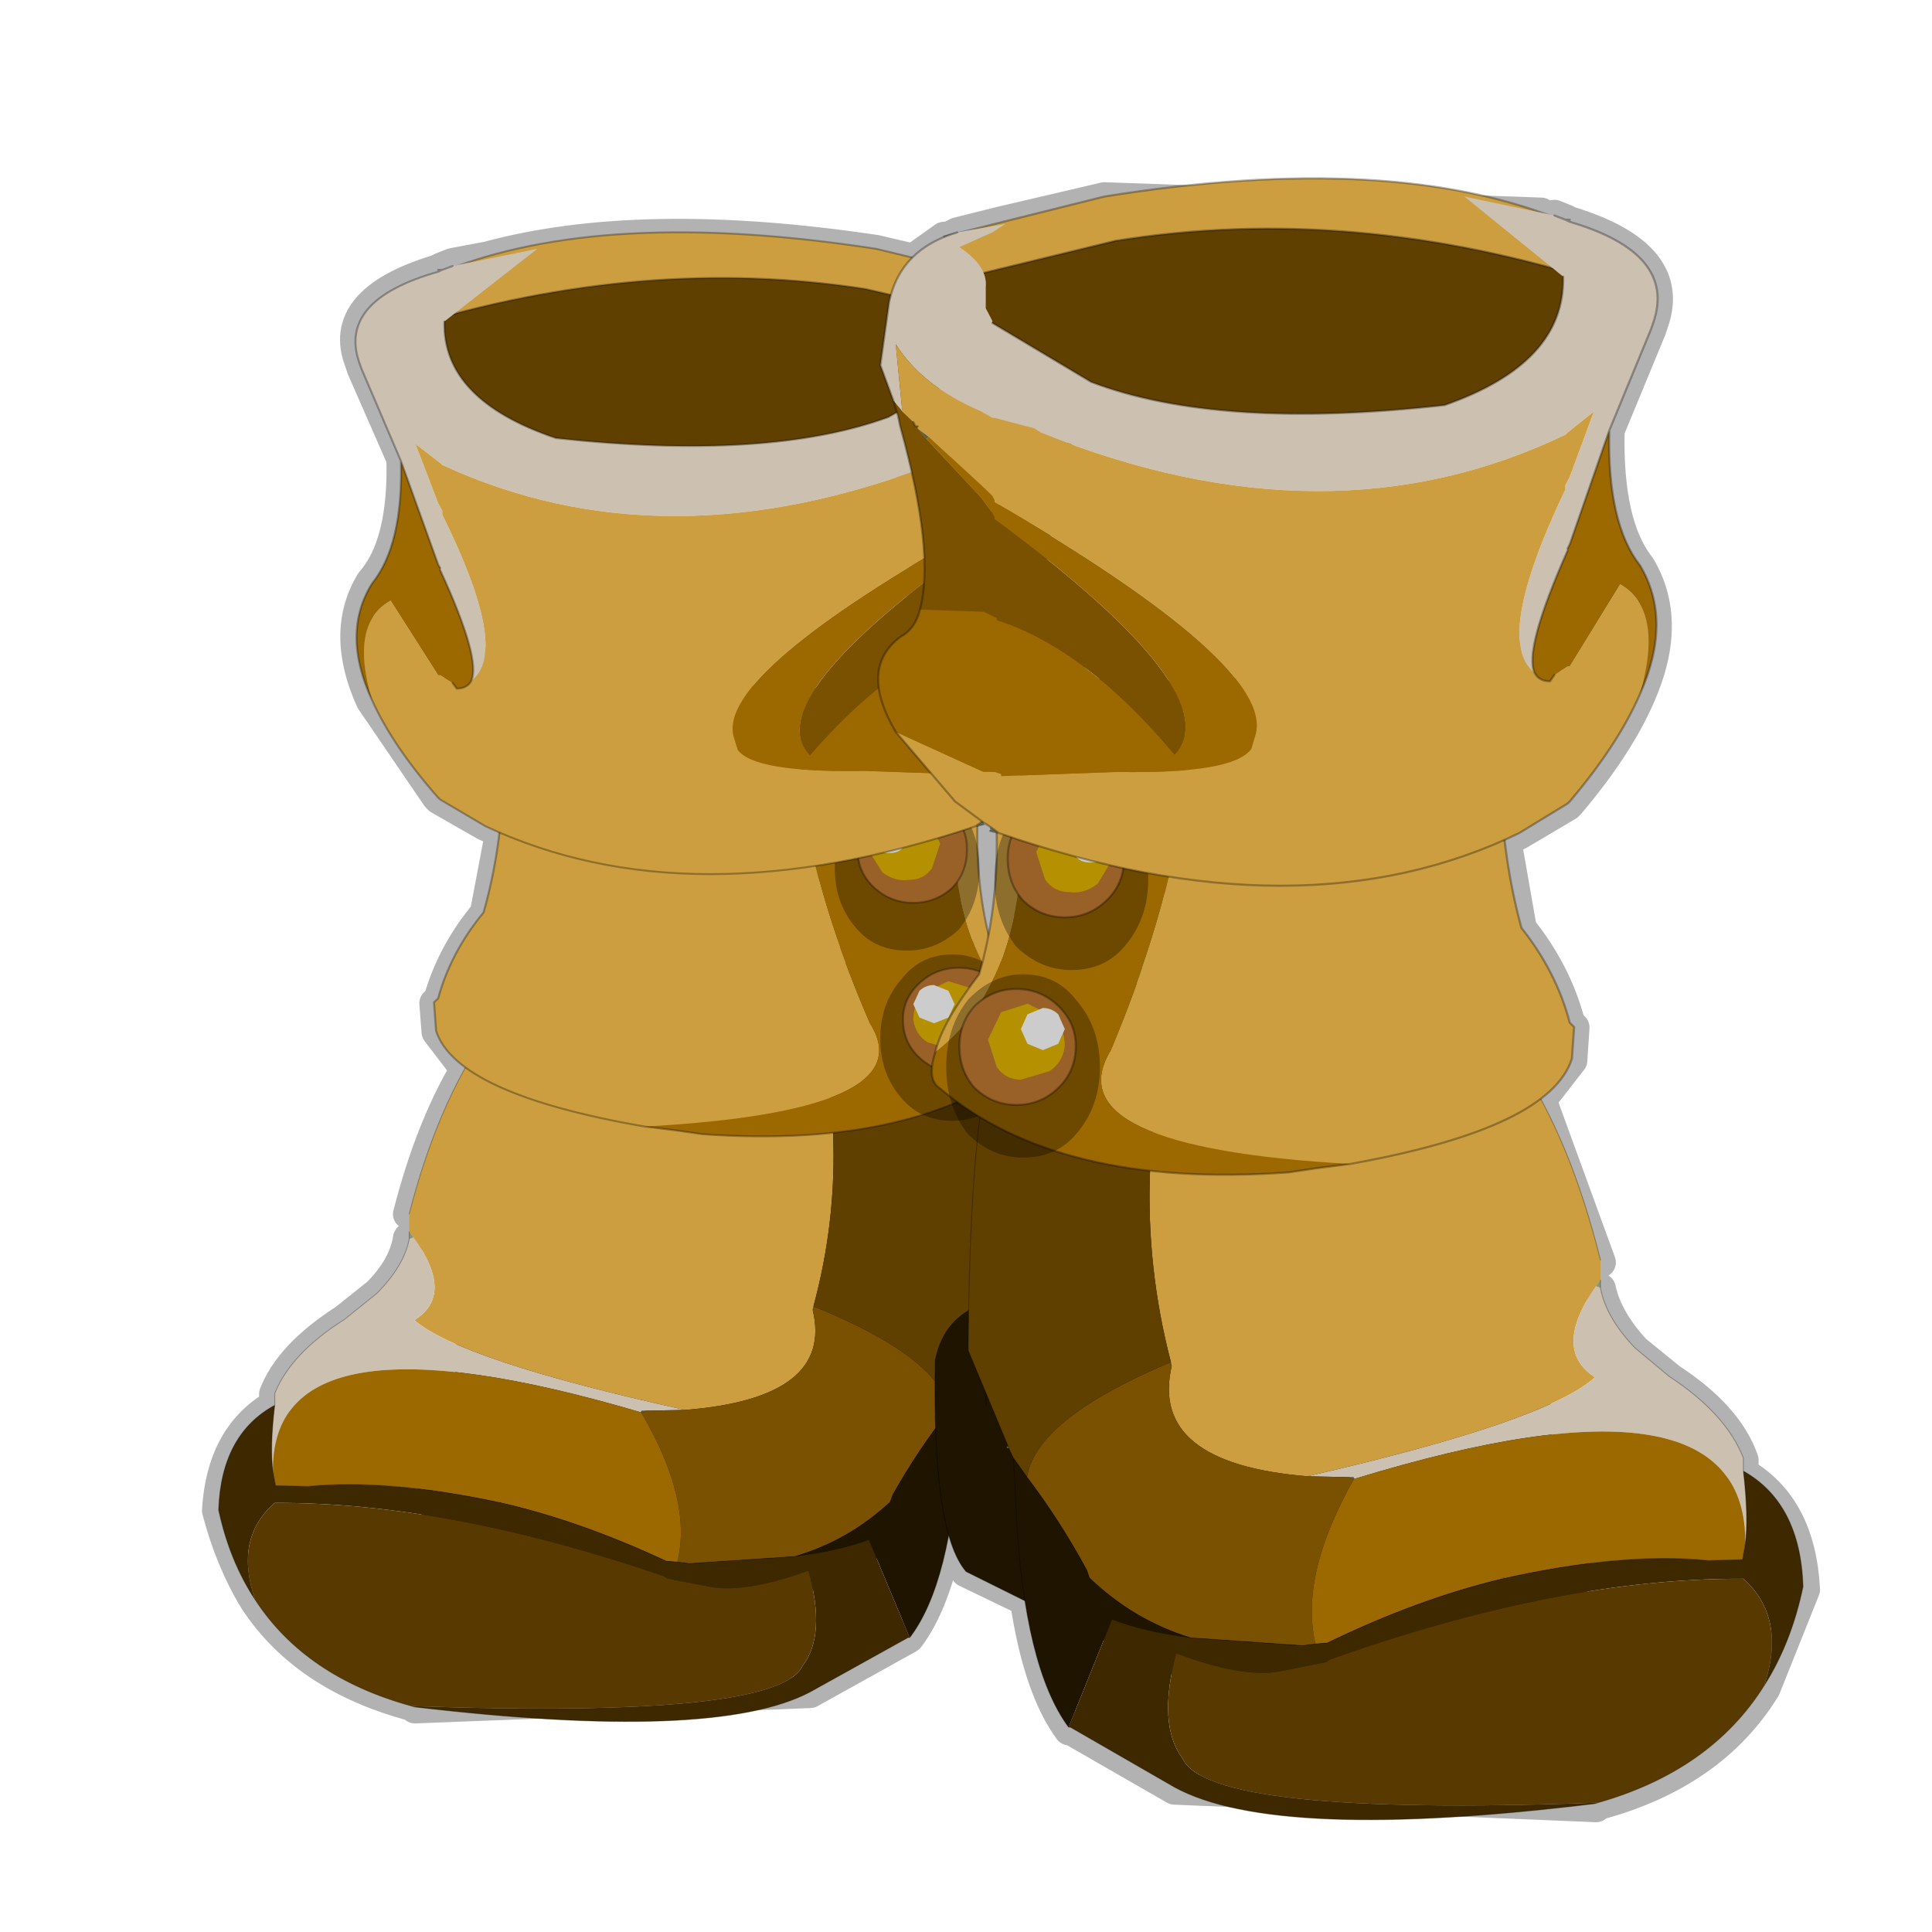 <?xml version="1.0" encoding="UTF-8" standalone="no"?>
<svg xmlns:xlink="http://www.w3.org/1999/xlink" height="440.0px" width="440.0px" xmlns="http://www.w3.org/2000/svg">
  <g transform="matrix(10.0, 0.0, 0.0, 10.0, 0.0, 0.0)">
    <use height="44.0" transform="matrix(1.0, 0.0, 0.0, 1.0, 0.0, 0.0)" width="44.0" xlink:href="#shape0"/>
    <use height="39.0" transform="matrix(0.941, 0.0, 0.0, 0.871, 4.944, 5.275)" width="21.1" xlink:href="#sprite0"/>
    <use height="39.0" transform="matrix(-1.0, 0.0, 0.0, 0.96, 41.1, 4.044)" width="21.1" xlink:href="#sprite0"/>
  </g>
  <defs>
    <g id="shape0" transform="matrix(1.0, 0.0, 0.0, 1.0, 0.0, 0.0)">
      <path d="M44.0 44.0 L0.0 44.0 0.0 0.0 44.0 0.0 44.0 44.0" fill="#43adca" fill-opacity="0.0" fill-rule="evenodd" stroke="none"/>
      <path d="M35.3 15.55 L34.95 15.35 Q34.7 14.8 35.75 12.4 36.05 11.25 36.65 9.8 L37.6 7.5 37.65 7.35 Q38.2 5.8 35.75 5.05 L35.65 5.0 35.4 4.9 M35.6 6.3 Q35.65 8.3 32.9 9.25 27.75 9.8 24.85 8.7 L22.6 7.35 M26.15 19.95 L26.65 20.0 Q30.9 20.65 34.3 19.15 L34.6 19.0 35.7 18.35 35.75 18.3 Q36.85 17.0 37.35 15.85 38.1 14.15 37.35 12.9 36.6 11.95 36.65 9.8 M24.35 22.6 L31.75 21.7 32.5 21.6 M34.3 19.15 L34.65 21.15 Q35.45 22.15 35.75 23.3 L35.85 23.4 35.8 24.15 35.1 25.05 36.45 28.75 M31.75 21.7 Q33.8 22.65 35.1 25.05 M36.45 29.35 Q36.6 30.05 37.25 30.75 L38.05 31.4 Q39.35 32.25 39.7 33.25 L39.7 33.55 Q41.0 34.3 41.1 36.2 L40.2 38.45 Q39.0 40.4 36.4 41.1 L36.35 41.15 26.75 40.75 24.4 39.4 24.35 39.4 Q23.65 38.45 23.35 36.45 L22.0 35.8 21.6 34.95 Q21.3 36.5 20.7 37.3 L18.45 38.55 9.45 38.9 9.4 38.85 Q6.95 38.2 5.8 36.45 5.25 35.55 4.95 34.4 5.05 32.7 6.25 32.0 L6.25 31.75 Q6.6 30.85 7.85 30.05 L8.6 29.45 Q9.2 28.85 9.3 28.2 M22.25 26.05 L22.05 30.8 22.2 31.1 22.95 32.95 23.0 33.05 23.1 33.25 23.4 33.7 23.95 34.5 24.75 35.8 24.8 36.0 Q25.8 36.95 27.1 37.35 L29.7 37.55 29.95 37.5 30.25 37.45 Q32.3 36.45 34.25 36.0 L36.25 35.65 38.9 35.6 39.7 35.55 39.75 35.25 39.7 33.55 M35.4 6.15 Q30.25 4.75 25.4 5.5 23.9 5.7 22.4 6.2 M35.1 4.85 L25.15 4.5 22.8 5.05 21.8 5.3 21.6 5.4 21.5 5.4 20.8 5.9 20.3 6.7 20.25 6.9 20.05 8.35 20.35 9.15 20.45 9.4 20.45 9.5 20.5 9.7 20.75 10.7 21.05 12.7 21.05 13.25 20.95 13.9 20.5 14.55 Q19.95 14.95 20.0 15.65 L20.4 16.7 21.15 17.65 21.75 18.3 22.35 18.7 22.4 18.75 22.55 18.85 22.7 18.95 22.75 19.0 22.7 19.0 22.7 19.55 M20.45 9.4 L20.25 9.45 12.65 9.95 Q10.05 9.1 10.1 7.3 15.0 5.9 19.7 6.6 L20.3 6.7 M20.8 5.9 L19.95 5.7 Q14.6 4.9 11.1 5.85 L10.3 6.0 10.05 6.1 9.95 6.15 Q7.65 6.85 8.2 8.25 L8.25 8.4 9.15 10.45 9.95 12.8 10.0 12.9 Q10.95 15.0 10.75 15.5 L10.4 15.65 M9.3 27.65 Q9.8 25.7 10.6 24.35 L9.95 23.5 9.9 22.85 10.0 22.75 Q10.3 21.7 11.05 20.8 L11.4 18.95 11.05 18.8 10.0 18.2 9.95 18.15 8.45 15.95 Q7.75 14.4 8.45 13.25 9.2 12.4 9.15 10.45 M10.6 24.35 Q11.8 22.1 13.75 21.25 L13.05 21.2 M19.0 19.65 L18.55 19.7 Q14.55 20.3 11.4 18.95 M19.9 18.5 Q20.3 18.15 20.8 18.15 21.3 18.15 21.7 18.5 22.05 18.85 22.05 19.35 L21.7 20.2 20.8 20.55 Q20.3 20.55 19.9 20.2 19.55 19.85 19.55 19.35 19.55 18.85 19.9 18.5 M23.3 18.65 Q22.95 19.0 22.95 19.6 22.95 20.15 23.3 20.55 23.7 20.9 24.25 20.9 L25.2 20.55 Q25.6 20.15 25.6 19.6 25.6 19.0 25.2 18.65 24.8 18.25 24.25 18.25 23.7 18.25 23.3 18.65 M22.4 21.9 L22.55 21.25 22.3 19.8 22.3 19.5 22.3 18.8 22.2 18.8 22.3 18.75 22.35 18.7 M22.4 18.75 L22.3 18.8 M22.55 21.25 L22.65 20.3 M21.8 22.05 Q22.3 22.05 22.7 22.4 L22.85 22.55 23.15 22.5 Q23.7 22.5 24.1 22.9 24.5 23.25 24.5 23.85 24.5 24.4 24.1 24.8 L23.15 25.15 Q22.6 25.15 22.2 24.8 L22.0 24.45 21.8 24.45 Q21.3 24.45 20.9 24.1 20.55 23.75 20.55 23.25 20.55 22.75 20.9 22.4 21.3 22.05 21.8 22.05 M22.85 22.55 L22.4 22.75 22.2 22.9 Q21.85 23.25 21.85 23.85 L21.85 23.9 22.0 24.45 M20.65 22.1 L13.75 21.25 M21.6 34.95 L21.85 32.9 21.9 31.75 21.6 32.15 21.3 32.55 21.05 32.95 20.35 34.05 20.3 34.2 Q19.35 35.1 18.1 35.45 L15.7 35.6 15.45 35.6 15.2 35.55 Q13.2 34.65 11.4 34.25 L9.5 33.95 7.0 33.85 6.25 33.85 6.2 33.55 6.25 32.0 M22.0 31.5 L22.0 31.55 22.05 31.55 22.0 31.5 22.2 31.1 M21.9 31.75 L22.0 31.55 M23.0 33.05 L22.9 33.0 22.95 32.95 M23.35 36.45 L23.15 34.5 23.15 34.4 23.1 33.25" fill="none" stroke="#000000" stroke-linecap="round" stroke-linejoin="round" stroke-opacity="0.302" stroke-width="0.7"/>
    </g>
    <g id="sprite0" transform="matrix(1.0, 0.0, 0.0, 1.0, 10.85, 18.8)">
      <use height="42.7" transform="matrix(-0.412, 0.0, 0.0, 0.412, 8.948, -0.418)" width="36.3" xlink:href="#sprite1"/>
      <use height="50.2" transform="matrix(-0.412, 0.0, 0.0, 0.412, 8.2, -0.515)" width="46.15" xlink:href="#sprite2"/>
      <use height="23.65" transform="matrix(1.0, 0.0, 0.0, 1.0, -7.5, -18.8)" width="17.75" xlink:href="#shape3"/>
    </g>
    <g id="sprite1" transform="matrix(1.0, 0.0, 0.0, 1.0, 16.0, 15.2)">
      <use height="42.7" transform="matrix(1.0, 0.0, 0.0, 1.0, -16.0, -15.2)" width="36.3" xlink:href="#shape1"/>
    </g>
    <g id="shape1" transform="matrix(1.0, 0.0, 0.0, 1.0, 16.0, 15.2)">
      <path d="M-13.25 5.0 L-13.15 5.5 Q-13.55 -0.5 -12.05 -4.1 L-7.4 -11.85 Q2.6 -17.2 11.2 -13.95 L18.85 -2.9 16.7 0.9 Q18.0 6.9 18.05 12.55 L17.75 17.8 Q9.55 22.25 -1.1 21.0 -7.05 19.4 -11.6 15.55 -7.05 19.4 -1.1 21.0 9.55 22.25 17.75 17.8 L18.05 12.55 20.2 16.25 Q20.55 20.8 19.45 23.9 11.95 27.4 4.65 27.5 L-1.75 26.95 -14.3 20.45 Q-16.2 18.15 -16.0 8.25 -15.5 5.75 -13.25 5.0 L-13.2 10.85 -13.25 5.0 M16.05 2.05 L16.7 0.9 16.05 2.05 M17.75 17.8 L17.6 19.1 17.75 17.8" fill="#1e1400" fill-rule="evenodd" stroke="none"/>
      <path d="M16.7 0.9 L18.85 -2.9 11.2 -13.95 Q2.6 -17.2 -7.4 -11.85 L-12.05 -4.1 Q-13.55 -0.5 -13.15 5.5 L-13.25 5.0 -13.2 10.85 M-11.6 15.55 Q-7.05 19.4 -1.1 21.0 9.55 22.25 17.75 17.8 L18.05 12.55 Q18.0 6.9 16.7 0.9 L16.05 2.05 M18.05 12.55 L20.2 16.25 Q20.55 20.8 19.45 23.9 11.95 27.4 4.65 27.5 L-1.75 26.95 -14.3 20.45 Q-16.2 18.15 -16.0 8.25 -15.5 5.75 -13.25 5.0 M17.6 19.1 L17.75 17.8" fill="none" stroke="#000000" stroke-linecap="round" stroke-linejoin="round" stroke-opacity="0.4" stroke-width="0.05"/>
    </g>
    <g id="sprite2" transform="matrix(1.0, 0.0, 0.0, 1.0, 19.4, 23.8)">
      <use height="50.2" transform="matrix(1.0, 0.0, 0.0, 1.0, -19.4, -23.8)" width="46.15" xlink:href="#shape2"/>
    </g>
    <g id="shape2" transform="matrix(1.0, 0.0, 0.0, 1.0, 19.4, 23.8)">
      <path d="M15.55 -4.7 L15.55 -4.25 15.3 -4.35 15.55 -4.7 M1.95 6.75 L1.9 6.75 1.9 6.65 1.95 6.75" fill="#879880" fill-rule="evenodd" stroke="none"/>
      <path d="M-17.15 5.0 L-17.3 4.95 -17.2 4.85 -17.15 5.0" fill="#6a7a66" fill-rule="evenodd" stroke="none"/>
      <path d="M15.4 25.4 L15.25 25.45 15.25 25.4 15.4 25.4 M-13.75 21.05 L-13.85 21.05 -13.75 21.05 M10.15 12.5 L10.2 12.45 10.15 12.5" fill="#32382f" fill-rule="evenodd" stroke="none"/>
      <path d="M1.9 6.75 L1.9 6.8 1.65 6.65 1.9 6.65 1.9 6.75 M-8.2 0.0 L-8.15 0.25 -8.25 0.05 -8.2 0.0" fill="#54604f" fill-rule="evenodd" stroke="none"/>
      <path d="M-7.4 -22.1 L4.15 -23.6 Q12.25 -19.7 15.55 -5.85 L15.55 -5.75 15.55 -5.25 15.55 -4.7 15.3 -4.35 Q12.85 -0.7 15.25 0.9 12.55 3.45 -0.65 6.6 -9.4 5.85 -8.15 0.25 L-8.2 0.0 Q-10.9 -10.8 -7.4 -22.1" fill="#cc9e3f" fill-rule="evenodd" stroke="none"/>
      <path d="M15.55 -4.25 Q15.85 -2.55 17.45 -0.8 L19.35 0.85 Q22.5 3.0 23.45 5.55 L23.45 6.3 Q23.75 9.0 23.55 10.55 23.75 -0.2 1.95 6.75 L1.9 6.65 1.65 6.65 -0.65 6.6 Q12.55 3.45 15.25 0.9 12.85 -0.7 15.3 -4.35 L15.55 -4.25" fill="#ccc0b0" fill-rule="evenodd" stroke="none"/>
      <path d="M1.9 6.8 Q-1.1 12.35 -0.2 16.25 L-0.9 16.35 -7.1 15.9 Q-10.25 14.9 -12.7 12.45 L-12.85 12.0 Q-14.3 9.2 -16.15 6.65 -15.65 3.3 -8.25 0.05 L-8.15 0.25 Q-9.4 5.85 -0.65 6.6 L1.65 6.65 1.9 6.8" fill="#7a5100" fill-rule="evenodd" stroke="none"/>
      <path d="M23.55 10.55 L23.4 11.4 21.5 11.45 Q16.8 10.95 10.15 12.5 5.5 13.65 0.45 16.2 L-0.2 16.25 Q-1.1 12.35 1.9 6.8 L1.9 6.75 1.95 6.75 Q23.75 -0.2 23.55 10.55 M10.2 12.45 L10.15 12.5 10.2 12.45" fill="#9c6800" fill-rule="evenodd" stroke="none"/>
      <path d="M-16.9 5.55 L-17.15 5.0 -17.2 4.85 -19.4 -0.65 Q-19.3 -17.45 -17.05 -20.45 L-16.6 -20.9 -7.4 -22.1 Q-10.9 -10.8 -8.2 0.0 L-8.25 0.05 Q-15.65 3.3 -16.15 6.65 L-16.9 5.55" fill="#604000" fill-rule="evenodd" stroke="none"/>
      <path d="M-13.85 21.05 Q-16.3 17.6 -16.75 8.7 L-16.75 8.45 -16.9 5.55 -16.15 6.65 Q-14.3 9.2 -12.85 12.0 L-12.7 12.45 Q-10.25 14.9 -7.1 15.9 -9.55 15.6 -11.45 14.85 L-13.85 21.05" fill="#1e1400" fill-rule="evenodd" stroke="none"/>
      <path d="M23.45 6.3 Q26.6 8.15 26.75 12.95 26.1 16.2 24.6 18.65 25.85 14.75 23.45 12.5 13.3 12.45 0.6 17.15 L0.4 17.3 -2.25 17.85 Q-4.3 18.2 -7.9 16.8 -8.95 20.9 -7.55 22.85 -6.1 26.2 15.25 25.4 L15.25 25.45 Q-2.4 27.7 -8.0 24.5 L-13.75 21.05 -13.85 21.05 -11.45 14.85 Q-9.55 15.6 -7.1 15.9 L-0.9 16.35 -0.2 16.25 0.45 16.2 Q5.5 13.65 10.15 12.5 16.8 10.95 21.5 11.45 L23.4 11.4 23.55 10.55 Q23.75 9.0 23.45 6.3" fill="#3d2800" fill-rule="evenodd" stroke="none"/>
      <path d="M24.6 18.65 Q21.65 23.55 15.4 25.4 L15.25 25.4 Q-6.1 26.2 -7.55 22.85 -8.95 20.9 -7.9 16.8 -4.3 18.2 -2.25 17.85 L0.4 17.3 0.6 17.15 Q13.3 12.45 23.45 12.5 25.85 14.75 24.6 18.65" fill="#583a00" fill-rule="evenodd" stroke="none"/>
      <path d="M4.15 -23.6 L5.95 -23.8 M15.55 -4.7 L15.55 -4.25 Q15.85 -2.55 17.45 -0.8 L19.35 0.85 Q22.5 3.0 23.45 5.55 L23.45 6.3 Q26.6 8.15 26.75 12.95 26.1 16.2 24.6 18.65 21.65 23.55 15.4 25.4 L15.25 25.45 Q-2.4 27.7 -8.0 24.5 L-13.75 21.05 -13.85 21.05 Q-16.3 17.6 -16.75 8.7 L-16.75 8.45 -16.9 5.55 -17.15 5.0 -17.3 4.95 -17.2 4.85 -19.4 -0.65 Q-19.3 -17.45 -17.05 -20.45 L-16.6 -20.9 -7.4 -22.1 4.15 -23.6 Q12.25 -19.7 15.55 -5.85 M23.55 10.55 Q23.75 9.0 23.45 6.3 M10.15 12.5 Q16.8 10.95 21.5 11.45 L23.4 11.4 23.55 10.55 M-0.2 16.25 L0.45 16.2 Q5.5 13.65 10.15 12.5 L10.2 12.45 M-16.15 6.65 Q-14.3 9.2 -12.85 12.0 L-12.7 12.45 Q-10.25 14.9 -7.1 15.9 L-0.9 16.35 -0.2 16.25 M-17.2 4.85 L-17.15 5.0 M-16.15 6.65 L-16.9 5.55" fill="none" stroke="#000000" stroke-linecap="round" stroke-linejoin="round" stroke-opacity="0.302" stroke-width="0.05"/>
    </g>
    <g id="shape3" transform="matrix(1.0, 0.0, 0.0, 1.0, 7.5, 18.8)">
      <path d="M-0.5 4.6 Q-5.05 3.75 -5.55 2.1 L-5.6 1.35 -5.5 1.25 Q-5.2 0.05 -4.4 -1.0 -3.55 -4.25 -4.2 -8.1 -0.5 -6.95 3.4 -6.85 2.75 -3.6 4.95 1.9 6.3 4.2 -0.5 4.6 M7.3 -6.9 L8.05 -6.95 Q7.1 -2.95 7.95 0.1 8.8 1.25 8.95 1.95 6.15 -0.3 7.3 -6.9" fill="#cc9e3f" fill-rule="evenodd" stroke="none"/>
      <path d="M-0.5 4.6 Q6.3 4.2 4.95 1.9 2.75 -3.6 3.4 -6.85 L7.3 -6.95 7.3 -6.9 Q6.15 -0.3 8.95 1.95 9.15 2.6 8.85 2.8 6.15 5.2 0.9 4.8 L0.25 4.7 -0.5 4.6" fill="#9c6800" fill-rule="evenodd" stroke="none"/>
      <path d="M3.4 -6.85 Q-0.5 -6.95 -4.2 -8.1 -3.55 -4.25 -4.4 -1.0 -5.2 0.05 -5.5 1.25 L-5.6 1.35 -5.55 2.1 Q-5.05 3.75 -0.5 4.6 M3.4 -6.85 L7.3 -6.95 7.3 -6.9 8.05 -6.95 Q7.1 -2.95 7.95 0.1 8.8 1.25 8.95 1.95 9.15 2.6 8.85 2.8 6.15 5.2 0.9 4.8 L0.25 4.7 -0.5 4.6" fill="none" stroke="#000000" stroke-linecap="round" stroke-linejoin="round" stroke-opacity="0.302" stroke-width="0.05"/>
      <path d="M7.6 -2.15 Q7.6 -1.2 7.1 -0.55 6.55 0.0 5.85 0.0 5.1 0.0 4.65 -0.55 4.1 -1.2 4.1 -2.15 4.1 -3.1 4.65 -3.75 5.1 -4.35 5.85 -4.35 6.55 -4.35 7.1 -3.75 7.6 -3.1 7.6 -2.15" fill="#000000" fill-opacity="0.302" fill-rule="evenodd" stroke="none"/>
      <path d="M6.95 -1.65 Q6.55 -1.25 6.0 -1.25 5.45 -1.25 5.05 -1.65 4.65 -2.05 4.65 -2.65 4.65 -3.2 5.05 -3.6 5.45 -4.0 6.0 -4.0 6.55 -4.0 6.95 -3.6 7.3 -3.2 7.3 -2.65 7.3 -2.05 6.95 -1.65" fill="#996028" fill-rule="evenodd" stroke="none"/>
      <path d="M6.95 -1.65 Q6.55 -1.25 6.0 -1.25 5.45 -1.25 5.05 -1.65 4.65 -2.05 4.65 -2.65 4.65 -3.2 5.05 -3.6 5.45 -4.0 6.0 -4.0 6.55 -4.0 6.95 -3.6 7.3 -3.2 7.3 -2.65 7.3 -2.05 6.95 -1.65 Z" fill="none" stroke="#000000" stroke-linecap="round" stroke-linejoin="round" stroke-opacity="0.302" stroke-width="0.05"/>
      <path d="M6.45 -2.15 Q6.25 -1.85 5.9 -1.85 5.55 -1.8 5.25 -2.05 L4.9 -2.65 5.15 -3.35 5.75 -3.65 6.35 -3.45 6.65 -2.8 6.45 -2.15" fill="#b59101" fill-rule="evenodd" stroke="none"/>
      <path d="M5.75 -2.7 Q5.65 -2.55 5.4 -2.55 5.2 -2.55 5.05 -2.7 4.9 -2.8 4.9 -3.05 L5.05 -3.4 5.4 -3.55 5.75 -3.4 5.9 -3.05 5.75 -2.7" fill="#cccccc" fill-rule="evenodd" stroke="none"/>
      <path d="M8.7 2.3 Q8.7 3.25 8.2 3.9 7.65 4.45 6.95 4.45 6.2 4.45 5.75 3.9 5.2 3.25 5.2 2.3 5.2 1.35 5.75 0.7 6.2 0.1 6.95 0.1 7.65 0.1 8.2 0.7 8.7 1.35 8.7 2.3" fill="#000000" fill-opacity="0.302" fill-rule="evenodd" stroke="none"/>
      <path d="M8.05 2.8 Q7.65 3.2 7.1 3.2 6.55 3.2 6.15 2.8 5.75 2.4 5.75 1.8 5.75 1.25 6.15 0.85 6.55 0.45 7.1 0.45 7.65 0.45 8.05 0.85 8.4 1.25 8.4 1.8 8.4 2.4 8.05 2.8" fill="#996028" fill-rule="evenodd" stroke="none"/>
      <path d="M8.05 2.8 Q7.65 3.2 7.1 3.2 6.55 3.2 6.15 2.8 5.75 2.4 5.75 1.8 5.75 1.25 6.15 0.85 6.55 0.45 7.1 0.45 7.65 0.45 8.05 0.85 8.4 1.25 8.4 1.8 8.4 2.4 8.05 2.8 Z" fill="none" stroke="#000000" stroke-linecap="round" stroke-linejoin="round" stroke-opacity="0.302" stroke-width="0.05"/>
      <path d="M7.55 2.3 Q7.35 2.6 7.0 2.6 L6.35 2.4 Q6.05 2.2 6.0 1.8 6.0 1.4 6.25 1.1 L6.85 0.8 7.45 1.0 7.75 1.65 7.55 2.3" fill="#b59101" fill-rule="evenodd" stroke="none"/>
      <path d="M6.85 1.75 L6.5 1.9 6.15 1.75 6.0 1.4 6.15 1.05 Q6.3 0.9 6.5 0.9 L6.85 1.05 7.0 1.4 6.85 1.75" fill="#cccccc" fill-rule="evenodd" stroke="none"/>
      <path d="M8.4 -16.4 L4.85 -17.3 Q-0.55 -18.2 -6.25 -16.3 L-5.4 -17.75 Q-1.5 -19.45 5.1 -18.35 L8.75 -17.4 8.4 -16.4" fill="#cc9e3f" fill-rule="evenodd" stroke="none"/>
      <path d="M-6.25 -16.3 Q-0.55 -18.2 4.85 -17.3 L8.4 -16.4 Q5.25 -10.2 -5.0 -14.0 L-6.25 -16.3" fill="#604000" fill-rule="evenodd" stroke="none"/>
      <path d="M-6.25 -16.3 Q-0.55 -18.2 4.85 -17.3 L8.4 -16.4 8.75 -17.4 5.1 -18.35 Q-1.5 -19.45 -5.4 -17.75 L-6.25 -16.3 -5.0 -14.0 Q5.25 -10.2 8.4 -16.4" fill="none" stroke="#000000" stroke-linecap="round" stroke-linejoin="round" stroke-opacity="0.302" stroke-width="0.05"/>
      <path d="M-5.5 -17.75 L-5.5 -17.8 -5.4 -17.8 -5.5 -17.75" fill="#b2b9a8" fill-rule="evenodd" stroke="none"/>
      <path d="M7.7 -3.4 L7.7 -3.3 7.5 -3.25 7.7 -3.4" fill="#6a7a66" fill-rule="evenodd" stroke="none"/>
      <path d="M9.35 -12.85 L9.15 -12.6 9.1 -12.65 9.35 -12.85" fill="#54604f" fill-rule="evenodd" stroke="none"/>
      <path d="M8.45 -17.5 Q9.75 -17.1 10.0 -15.85 L10.2 -14.35 9.9 -13.5 9.7 -13.25 9.85 -14.85 Q9.25 -13.85 7.9 -13.25 L7.65 -13.1 7.6 -13.1 6.7 -12.85 6.55 -12.75 Q0.0 -10.0 -5.4 -12.7 L-5.45 -12.75 -6.05 -13.25 -5.5 -11.7 -5.4 -11.5 -5.4 -11.4 Q-3.75 -7.8 -4.7 -7.05 -4.45 -7.6 -5.45 -9.95 L-5.45 -10.0 -5.5 -10.1 -6.4 -12.8 -7.35 -15.2 -7.4 -15.35 Q-7.95 -17.0 -5.5 -17.75 L-5.4 -17.8 -5.15 -17.9 -3.1 -18.35 -5.35 -16.45 Q-5.4 -14.4 -2.65 -13.4 2.5 -12.8 5.4 -13.95 L7.65 -15.35 7.65 -15.4 7.8 -15.7 7.8 -16.2 Q7.75 -16.7 8.4 -17.15 L7.65 -17.5 7.35 -17.7 8.45 -17.5" fill="#ccc0b0" fill-rule="evenodd" stroke="none"/>
      <path d="M9.85 -5.65 L8.5 -4.0 7.85 -3.5 7.7 -3.4 7.5 -3.25 Q0.6 -0.75 -4.35 -3.25 L-5.45 -3.95 -5.5 -4.0 Q-6.6 -5.35 -7.1 -6.55 -7.65 -8.55 -6.65 -9.15 L-5.5 -7.2 -5.45 -7.2 -5.15 -7.0 -5.05 -6.85 Q-4.8 -6.85 -4.7 -7.05 -3.75 -7.8 -5.4 -11.4 L-5.4 -11.5 -5.5 -11.7 -6.05 -13.25 -5.45 -12.75 -5.4 -12.7 Q0.0 -10.0 6.55 -12.75 L6.7 -12.85 7.6 -13.1 7.65 -13.1 7.9 -13.25 Q9.25 -13.85 9.85 -14.85 L9.7 -13.25 9.45 -13.0 9.4 -12.9 9.35 -12.9 9.35 -12.85 9.1 -12.65 7.9 -11.5 7.65 -11.25 7.6 -11.15 7.6 -11.1 Q1.25 -7.25 1.65 -5.6 L1.75 -5.25 Q2.15 -4.65 4.8 -4.7 L7.45 -4.6 7.45 -4.65 7.6 -4.7 7.85 -4.7 9.85 -5.65" fill="#cc9e3f" fill-rule="evenodd" stroke="none"/>
      <path d="M9.9 -13.5 L9.8 -13.15 9.75 -12.9 Q8.95 -9.9 9.3 -8.55 L7.85 -8.5 7.65 -8.4 7.55 -8.35 7.55 -8.3 Q5.5 -7.6 3.5 -5.1 2.2 -6.55 7.6 -10.7 L7.6 -10.75 7.65 -10.85 7.9 -11.2 9.15 -12.6 9.35 -12.85 9.35 -12.9 9.4 -12.9 9.45 -13.0 9.7 -13.25 9.9 -13.5" fill="#7a5100" fill-rule="evenodd" stroke="none"/>
      <path d="M9.3 -8.55 Q9.4 -8.1 9.75 -7.9 10.7 -7.15 9.85 -5.65 L7.85 -4.7 7.6 -4.7 7.45 -4.65 7.45 -4.6 4.8 -4.7 Q2.15 -4.65 1.75 -5.25 L1.65 -5.6 Q1.25 -7.25 7.6 -11.1 L7.6 -11.15 7.65 -11.25 7.9 -11.5 9.1 -12.65 9.15 -12.6 7.9 -11.2 7.65 -10.85 7.6 -10.75 7.6 -10.7 Q2.2 -6.55 3.5 -5.1 5.5 -7.6 7.55 -8.3 L7.55 -8.35 7.65 -8.4 7.85 -8.5 9.3 -8.55 M-7.1 -6.55 Q-7.85 -8.3 -7.1 -9.6 -6.35 -10.6 -6.4 -12.8 L-5.5 -10.1 -5.45 -10.0 -5.45 -9.95 Q-4.45 -7.6 -4.7 -7.05 -4.8 -6.85 -5.05 -6.85 L-5.15 -7.0 -5.45 -7.2 -5.5 -7.2 -6.65 -9.15 Q-7.65 -8.55 -7.1 -6.55" fill="#9c6800" fill-rule="evenodd" stroke="none"/>
      <path d="M8.45 -17.5 Q9.75 -17.1 10.0 -15.85 L10.2 -14.35 9.9 -13.5 9.8 -13.15 9.75 -12.9 Q8.95 -9.9 9.3 -8.55 9.4 -8.1 9.75 -7.9 10.7 -7.15 9.85 -5.65 L8.5 -4.0 7.85 -3.5 7.7 -3.4 M7.7 -3.3 L7.5 -3.25 Q0.6 -0.75 -4.35 -3.25 L-5.45 -3.95 -5.5 -4.0 Q-6.6 -5.35 -7.1 -6.55 -7.85 -8.3 -7.1 -9.6 -6.35 -10.6 -6.4 -12.8 L-7.35 -15.2 -7.4 -15.35 Q-7.95 -17.0 -5.5 -17.75 M-5.5 -17.8 L-5.4 -17.8 -5.15 -17.9 M-5.35 -16.45 Q-5.4 -14.4 -2.65 -13.4 2.5 -12.8 5.4 -13.95 L7.65 -15.35 M9.35 -12.9 L9.4 -12.9 9.45 -13.0 M7.5 -3.25 L7.7 -3.4 M-5.4 -17.8 L-5.5 -17.75 M-4.7 -7.05 Q-4.8 -6.85 -5.05 -6.85 L-5.15 -7.0 M-6.4 -12.8 L-5.5 -10.1 -5.45 -10.0 M-5.45 -9.95 Q-4.45 -7.6 -4.7 -7.05" fill="none" stroke="#000000" stroke-linecap="round" stroke-linejoin="round" stroke-opacity="0.302" stroke-width="0.05"/>
    </g>
  </defs>
</svg>
